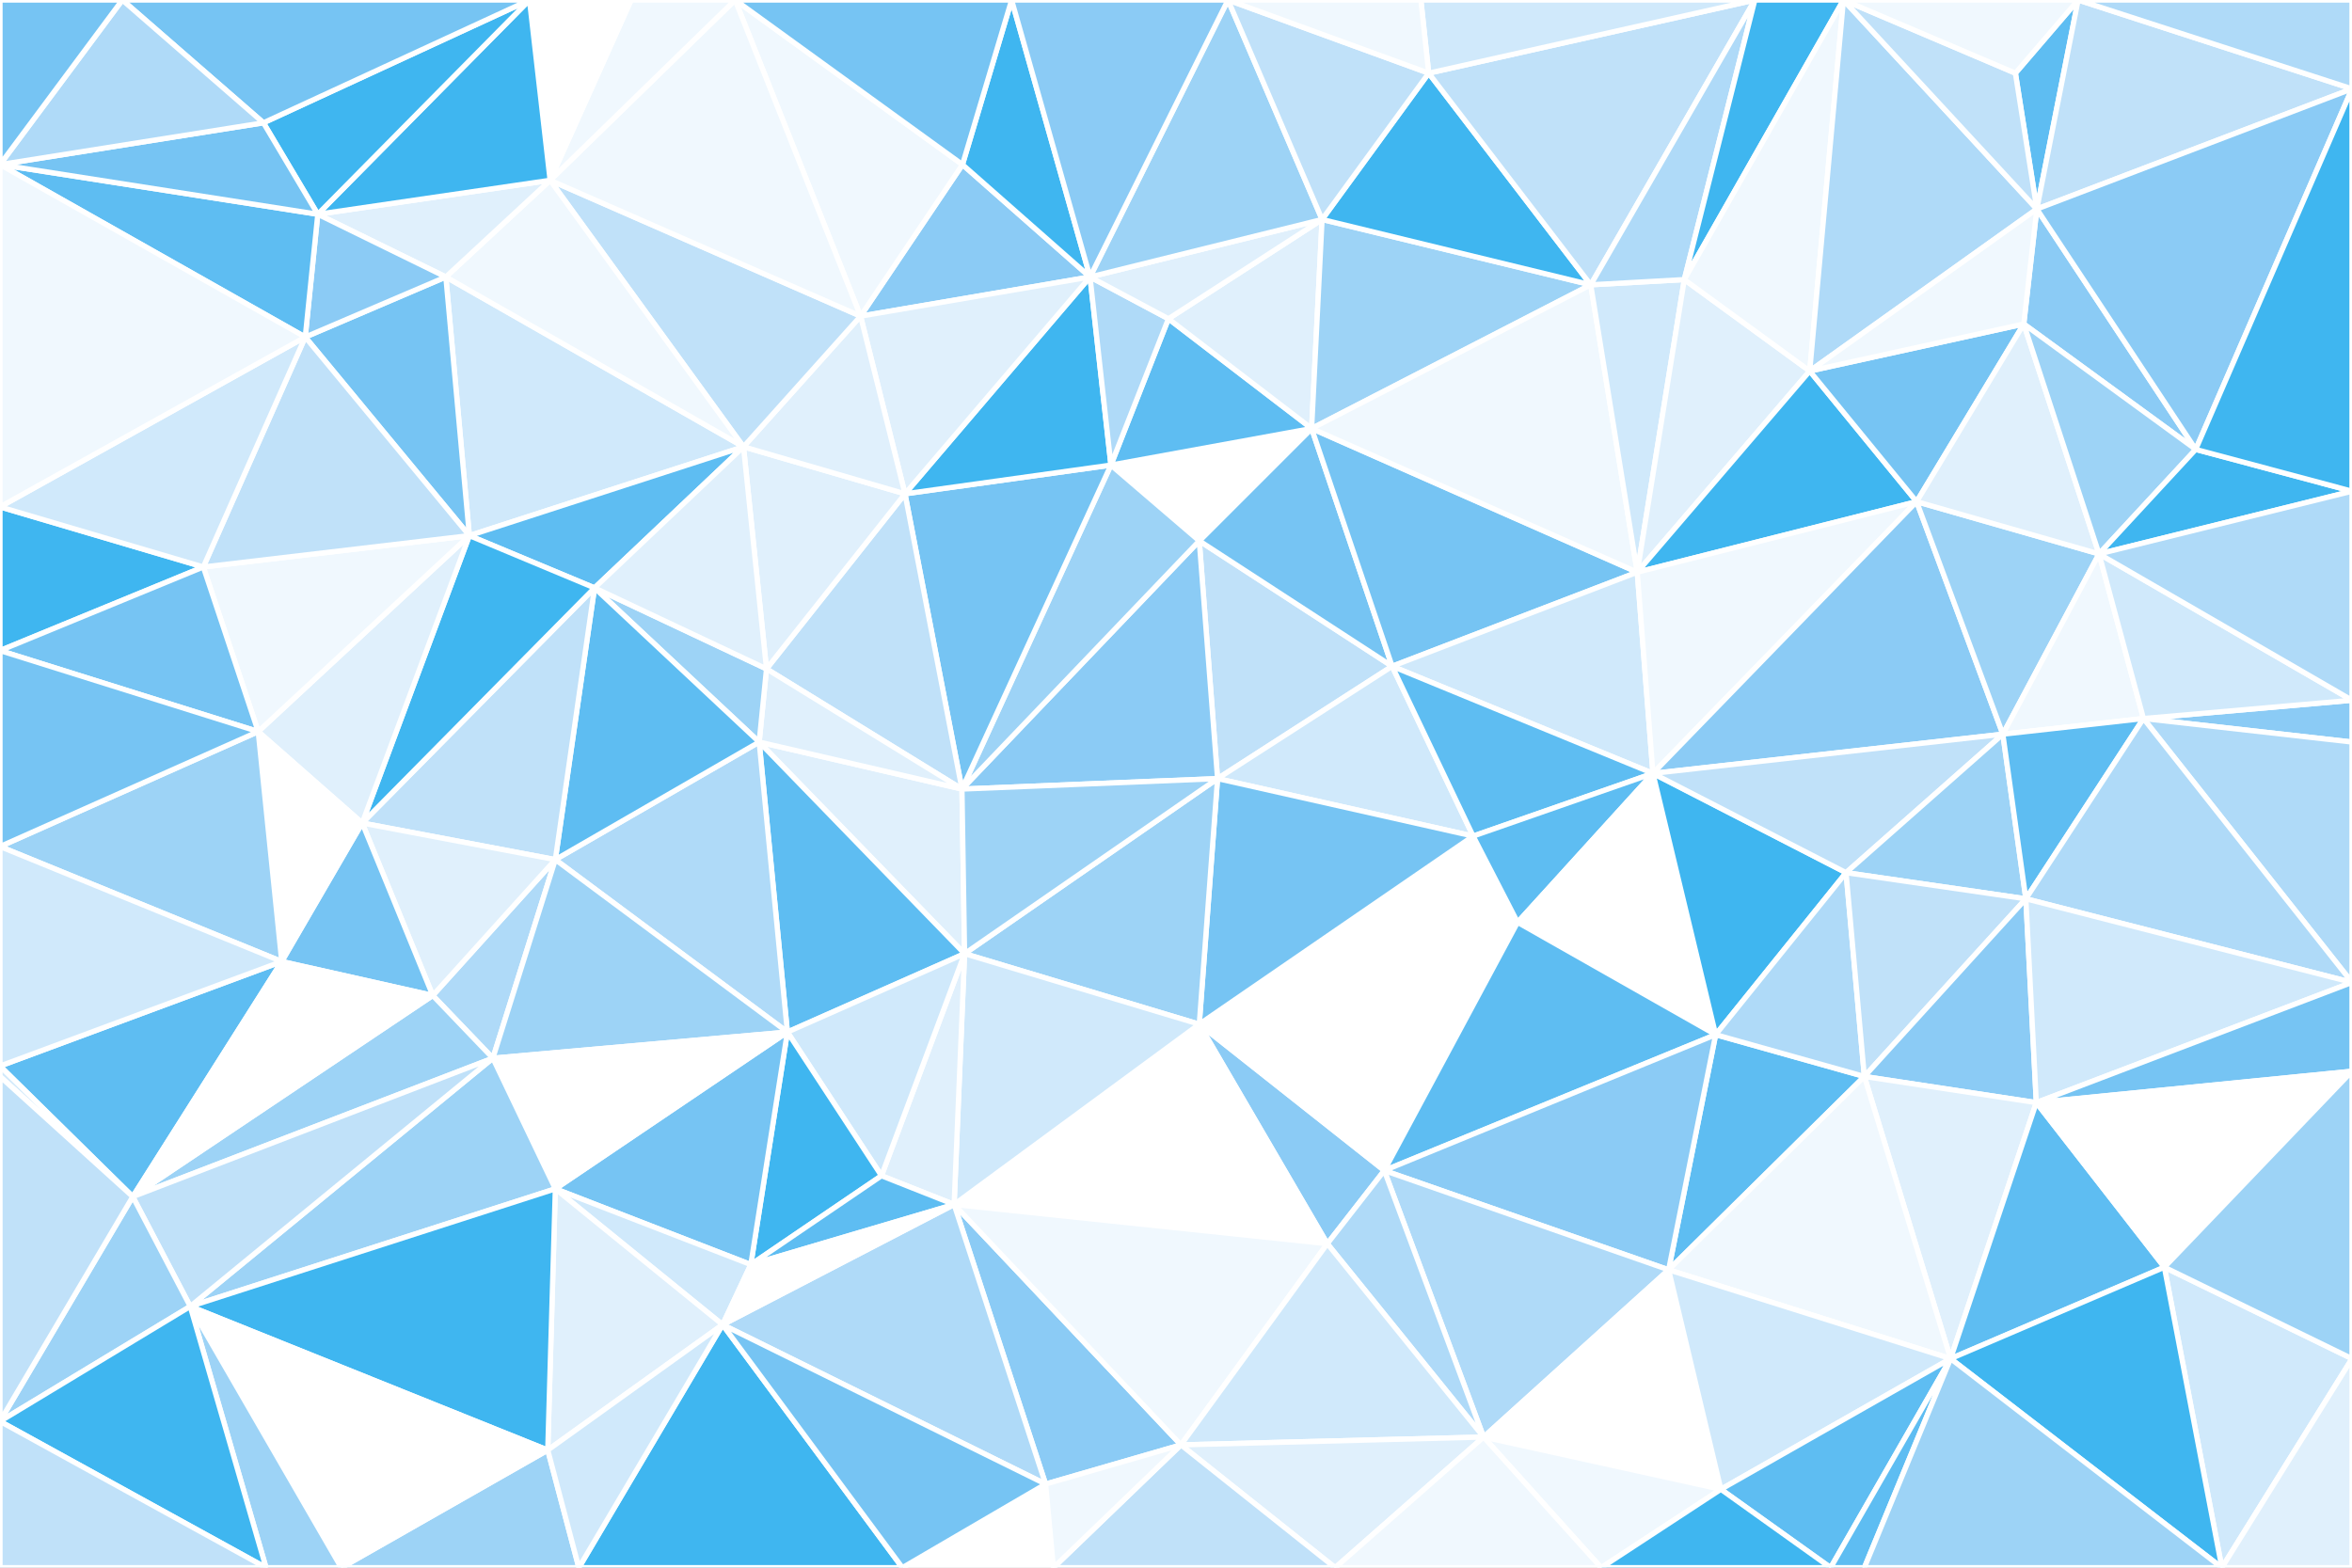<svg id="visual" viewBox="0 0 900 600" width="900" height="600" xmlns="http://www.w3.org/2000/svg" xmlns:xlink="http://www.w3.org/1999/xlink" version="1.1"><rect x="0" y="0" width="900" height="600" fill="#333333" stroke="none"/><g stroke-width="2" stroke-linejoin="bevel"><path d="M465.9 298L532.7 255L458.9 207Z" fill="#c0e1f9" stroke="#FFFFFF"></path><path d="M532.7 255L501.9 164L458.9 207Z" fill="#76c4f3" stroke="#FFFFFF"></path><path d="M501.9 164L425.1 178L458.9 207Z" fill="#ffffff" stroke="#FFFFFF"></path><path d="M458.9 207L368.1 302L465.9 298Z" fill="#8bcbf5" stroke="#FFFFFF"></path><path d="M465.9 298L563.7 320L532.7 255Z" fill="#d0e9fb" stroke="#FFFFFF"></path><path d="M532.7 255L626.5 219L501.9 164Z" fill="#76c4f3" stroke="#FFFFFF"></path><path d="M425.1 178L368.1 302L458.9 207Z" fill="#9dd3f6" stroke="#FFFFFF"></path><path d="M458.9 392L580.7 353L563.7 320Z" fill="#ffffff" stroke="#FFFFFF"></path><path d="M501.9 164L447.1 122L425.1 178Z" fill="#5ebdf2" stroke="#FFFFFF"></path><path d="M425.1 178L346.3 189L368.1 302Z" fill="#76c4f3" stroke="#FFFFFF"></path><path d="M458.9 392L563.7 320L465.9 298Z" fill="#76c4f3" stroke="#FFFFFF"></path><path d="M632.5 296L626.5 219L532.7 255Z" fill="#d0e9fb" stroke="#FFFFFF"></path><path d="M369.1 365L458.9 392L465.9 298Z" fill="#9dd3f6" stroke="#FFFFFF"></path><path d="M632.5 296L532.7 255L563.7 320Z" fill="#5ebdf2" stroke="#FFFFFF"></path><path d="M501.9 164L505.9 84L447.1 122Z" fill="#e0f0fc" stroke="#FFFFFF"></path><path d="M417.1 106L346.3 189L425.1 178Z" fill="#3fb6f0" stroke="#FFFFFF"></path><path d="M580.7 353L632.5 296L563.7 320Z" fill="#5ebdf2" stroke="#FFFFFF"></path><path d="M447.1 122L417.1 106L425.1 178Z" fill="#afdaf8" stroke="#FFFFFF"></path><path d="M290.5 284L369.1 365L368.1 302Z" fill="#e0f0fc" stroke="#FFFFFF"></path><path d="M368.1 302L369.1 365L465.9 298Z" fill="#9dd3f6" stroke="#FFFFFF"></path><path d="M608.7 109L505.9 84L501.9 164Z" fill="#9dd3f6" stroke="#FFFFFF"></path><path d="M447.1 122L505.9 84L417.1 106Z" fill="#e0f0fc" stroke="#FFFFFF"></path><path d="M346.3 189L293.3 256L368.1 302Z" fill="#c0e1f9" stroke="#FFFFFF"></path><path d="M626.5 219L608.7 109L501.9 164Z" fill="#f0f8fe" stroke="#FFFFFF"></path><path d="M293.3 256L290.5 284L368.1 302Z" fill="#e0f0fc" stroke="#FFFFFF"></path><path d="M368.3 63L329.3 121L417.1 106Z" fill="#8bcbf5" stroke="#FFFFFF"></path><path d="M417.1 106L329.3 121L346.3 189Z" fill="#e0f0fc" stroke="#FFFFFF"></path><path d="M346.3 189L284.5 171L293.3 256Z" fill="#e0f0fc" stroke="#FFFFFF"></path><path d="M507.9 476L529.7 448L458.9 392Z" fill="#8bcbf5" stroke="#FFFFFF"></path><path d="M458.9 392L529.7 448L580.7 353Z" fill="#ffffff" stroke="#FFFFFF"></path><path d="M580.7 353L656.5 396L632.5 296Z" fill="#ffffff" stroke="#FFFFFF"></path><path d="M329.3 121L284.5 171L346.3 189Z" fill="#e0f0fc" stroke="#FFFFFF"></path><path d="M293.3 256L227.5 225L290.5 284Z" fill="#9dd3f6" stroke="#FFFFFF"></path><path d="M626.5 219L644.5 107L608.7 109Z" fill="#d0e9fb" stroke="#FFFFFF"></path><path d="M608.7 109L546.7 28L505.9 84Z" fill="#3fb6f0" stroke="#FFFFFF"></path><path d="M692.5 142L644.5 107L626.5 219Z" fill="#e0f0fc" stroke="#FFFFFF"></path><path d="M387.1 0L368.3 63L417.1 106Z" fill="#3fb6f0" stroke="#FFFFFF"></path><path d="M170.6 106L179.6 205L284.5 171Z" fill="#d0e9fb" stroke="#FFFFFF"></path><path d="M529.7 448L656.5 396L580.7 353Z" fill="#5ebdf2" stroke="#FFFFFF"></path><path d="M733.4 192L692.5 142L626.5 219Z" fill="#3fb6f0" stroke="#FFFFFF"></path><path d="M365.1 461L507.9 476L458.9 392Z" fill="#ffffff" stroke="#FFFFFF"></path><path d="M638.5 486L713.4 412L656.5 396Z" fill="#5ebdf2" stroke="#FFFFFF"></path><path d="M290.5 284L301.3 395L369.1 365Z" fill="#5ebdf2" stroke="#FFFFFF"></path><path d="M369.1 365L365.1 461L458.9 392Z" fill="#d0e9fb" stroke="#FFFFFF"></path><path d="M671.5 0L546.7 28L608.7 109Z" fill="#c0e1f9" stroke="#FFFFFF"></path><path d="M505.9 84L469.9 0L417.1 106Z" fill="#9dd3f6" stroke="#FFFFFF"></path><path d="M733.4 192L626.5 219L632.5 296Z" fill="#f0f8fe" stroke="#FFFFFF"></path><path d="M671.5 0L543.7 0L546.7 28Z" fill="#d0e9fb" stroke="#FFFFFF"></path><path d="M656.5 396L706.4 334L632.5 296Z" fill="#3fb6f0" stroke="#FFFFFF"></path><path d="M337.3 450L365.1 461L369.1 365Z" fill="#e0f0fc" stroke="#FFFFFF"></path><path d="M301.3 395L337.3 450L369.1 365Z" fill="#d0e9fb" stroke="#FFFFFF"></path><path d="M546.7 28L469.9 0L505.9 84Z" fill="#c0e1f9" stroke="#FFFFFF"></path><path d="M179.6 205L227.5 225L284.5 171Z" fill="#5ebdf2" stroke="#FFFFFF"></path><path d="M284.5 171L227.5 225L293.3 256Z" fill="#e0f0fc" stroke="#FFFFFF"></path><path d="M290.5 284L212.5 329L301.3 395Z" fill="#afdaf8" stroke="#FFFFFF"></path><path d="M766.4 281L733.4 192L632.5 296Z" fill="#8bcbf5" stroke="#FFFFFF"></path><path d="M671.5 0L608.7 109L644.5 107Z" fill="#afdaf8" stroke="#FFFFFF"></path><path d="M546.7 28L543.7 0L469.9 0Z" fill="#f0f8fe" stroke="#FFFFFF"></path><path d="M469.9 0L387.1 0L417.1 106Z" fill="#8bcbf5" stroke="#FFFFFF"></path><path d="M368.3 63L281.3 0L329.3 121Z" fill="#f0f8fe" stroke="#FFFFFF"></path><path d="M656.5 396L713.4 412L706.4 334Z" fill="#afdaf8" stroke="#FFFFFF"></path><path d="M706.4 334L766.4 281L632.5 296Z" fill="#c0e1f9" stroke="#FFFFFF"></path><path d="M638.5 486L656.5 396L529.7 448Z" fill="#8bcbf5" stroke="#FFFFFF"></path><path d="M227.5 225L212.5 329L290.5 284Z" fill="#5ebdf2" stroke="#FFFFFF"></path><path d="M301.3 395L287.3 484L337.3 450Z" fill="#3fb6f0" stroke="#FFFFFF"></path><path d="M567.7 550L638.5 486L529.7 448Z" fill="#afdaf8" stroke="#FFFFFF"></path><path d="M775.2 344L766.4 281L706.4 334Z" fill="#9dd3f6" stroke="#FFFFFF"></path><path d="M400.1 568L451.9 553L365.1 461Z" fill="#8bcbf5" stroke="#FFFFFF"></path><path d="M365.1 461L451.9 553L507.9 476Z" fill="#f0f8fe" stroke="#FFFFFF"></path><path d="M507.9 476L567.7 550L529.7 448Z" fill="#afdaf8" stroke="#FFFFFF"></path><path d="M212.5 455L287.3 484L301.3 395Z" fill="#76c4f3" stroke="#FFFFFF"></path><path d="M337.3 450L287.3 484L365.1 461Z" fill="#5ebdf2" stroke="#FFFFFF"></path><path d="M210.5 69L284.5 171L329.3 121Z" fill="#c0e1f9" stroke="#FFFFFF"></path><path d="M227.5 225L138.6 315L212.5 329Z" fill="#c0e1f9" stroke="#FFFFFF"></path><path d="M713.4 412L775.2 344L706.4 334Z" fill="#c0e1f9" stroke="#FFFFFF"></path><path d="M451.9 553L567.7 550L507.9 476Z" fill="#d0e9fb" stroke="#FFFFFF"></path><path d="M705.4 0L671.5 0L644.5 107Z" fill="#3fb6f0" stroke="#FFFFFF"></path><path d="M705.4 0L644.5 107L692.5 142Z" fill="#f0f8fe" stroke="#FFFFFF"></path><path d="M774.4 124L692.5 142L733.4 192Z" fill="#76c4f3" stroke="#FFFFFF"></path><path d="M803.2 212L733.4 192L766.4 281Z" fill="#9dd3f6" stroke="#FFFFFF"></path><path d="M803.2 212L774.4 124L733.4 192Z" fill="#e0f0fc" stroke="#FFFFFF"></path><path d="M387.1 0L281.3 0L368.3 63Z" fill="#76c4f3" stroke="#FFFFFF"></path><path d="M820.2 275L803.2 212L766.4 281Z" fill="#f0f8fe" stroke="#FFFFFF"></path><path d="M281.3 0L210.5 69L329.3 121Z" fill="#f0f8fe" stroke="#FFFFFF"></path><path d="M276.5 507L400.1 568L365.1 461Z" fill="#afdaf8" stroke="#FFFFFF"></path><path d="M451.9 553L510.9 600L567.7 550Z" fill="#e0f0fc" stroke="#FFFFFF"></path><path d="M212.5 455L276.5 507L287.3 484Z" fill="#d0e9fb" stroke="#FFFFFF"></path><path d="M287.3 484L276.5 507L365.1 461Z" fill="#ffffff" stroke="#FFFFFF"></path><path d="M165.6 381L188.6 405L212.5 329Z" fill="#afdaf8" stroke="#FFFFFF"></path><path d="M212.5 329L188.6 405L301.3 395Z" fill="#9dd3f6" stroke="#FFFFFF"></path><path d="M779.4 80L705.4 0L692.5 142Z" fill="#afdaf8" stroke="#FFFFFF"></path><path d="M775.2 344L820.2 275L766.4 281Z" fill="#5ebdf2" stroke="#FFFFFF"></path><path d="M188.6 405L212.5 455L301.3 395Z" fill="#ffffff" stroke="#FFFFFF"></path><path d="M713.4 412L779.2 422L775.2 344Z" fill="#8bcbf5" stroke="#FFFFFF"></path><path d="M900 284L900 268L820.2 275Z" fill="#8bcbf5" stroke="#FFFFFF"></path><path d="M746.4 520L779.2 422L713.4 412Z" fill="#e0f0fc" stroke="#FFFFFF"></path><path d="M746.4 520L713.4 412L638.5 486Z" fill="#f0f8fe" stroke="#FFFFFF"></path><path d="M840.2 172L779.4 80L774.4 124Z" fill="#8bcbf5" stroke="#FFFFFF"></path><path d="M774.4 124L779.4 80L692.5 142Z" fill="#f0f8fe" stroke="#FFFFFF"></path><path d="M840.2 172L774.4 124L803.2 212Z" fill="#9dd3f6" stroke="#FFFFFF"></path><path d="M138.6 315L165.6 381L212.5 329Z" fill="#e0f0fc" stroke="#FFFFFF"></path><path d="M188.6 405L72.8 500L212.5 455Z" fill="#9dd3f6" stroke="#FFFFFF"></path><path d="M210.5 69L170.6 106L284.5 171Z" fill="#f0f8fe" stroke="#FFFFFF"></path><path d="M179.6 205L138.6 315L227.5 225Z" fill="#3fb6f0" stroke="#FFFFFF"></path><path d="M121.6 82L170.6 106L210.5 69Z" fill="#e0f0fc" stroke="#FFFFFF"></path><path d="M281.3 0L241.5 0L210.5 69Z" fill="#f0f8fe" stroke="#FFFFFF"></path><path d="M98.8 280L138.6 315L179.6 205Z" fill="#e0f0fc" stroke="#FFFFFF"></path><path d="M403.1 600L510.9 600L451.9 553Z" fill="#c0e1f9" stroke="#FFFFFF"></path><path d="M567.7 550L658.5 570L638.5 486Z" fill="#ffffff" stroke="#FFFFFF"></path><path d="M345.3 600L403.1 600L400.1 568Z" fill="#ffffff" stroke="#FFFFFF"></path><path d="M400.1 568L403.1 600L451.9 553Z" fill="#f0f8fe" stroke="#FFFFFF"></path><path d="M612.7 600L658.5 570L567.7 550Z" fill="#f0f8fe" stroke="#FFFFFF"></path><path d="M795.2 0L771.2 28L779.4 80Z" fill="#5ebdf2" stroke="#FFFFFF"></path><path d="M779.4 80L771.2 28L705.4 0Z" fill="#c0e1f9" stroke="#FFFFFF"></path><path d="M900 188L840.2 172L803.2 212Z" fill="#3fb6f0" stroke="#FFFFFF"></path><path d="M510.9 600L612.7 600L567.7 550Z" fill="#f0f8fe" stroke="#FFFFFF"></path><path d="M221.5 600L345.3 600L276.5 507Z" fill="#3fb6f0" stroke="#FFFFFF"></path><path d="M276.5 507L345.3 600L400.1 568Z" fill="#76c4f3" stroke="#FFFFFF"></path><path d="M241.5 0L202.6 0L210.5 69Z" fill="#ffffff" stroke="#FFFFFF"></path><path d="M658.5 570L746.4 520L638.5 486Z" fill="#d0e9fb" stroke="#FFFFFF"></path><path d="M700.5 600L746.4 520L658.5 570Z" fill="#5ebdf2" stroke="#FFFFFF"></path><path d="M77.8 217L98.8 280L179.6 205Z" fill="#f0f8fe" stroke="#FFFFFF"></path><path d="M138.6 315L107.8 368L165.6 381Z" fill="#76c4f3" stroke="#FFFFFF"></path><path d="M165.6 381L50.8 458L188.6 405Z" fill="#9dd3f6" stroke="#FFFFFF"></path><path d="M116.8 129L179.6 205L170.6 106Z" fill="#76c4f3" stroke="#FFFFFF"></path><path d="M121.6 82L116.8 129L170.6 106Z" fill="#8bcbf5" stroke="#FFFFFF"></path><path d="M98.8 280L107.8 368L138.6 315Z" fill="#ffffff" stroke="#FFFFFF"></path><path d="M212.5 455L209.6 555L276.5 507Z" fill="#e0f0fc" stroke="#FFFFFF"></path><path d="M202.6 0L121.6 82L210.5 69Z" fill="#3fb6f0" stroke="#FFFFFF"></path><path d="M116.8 129L77.8 217L179.6 205Z" fill="#c0e1f9" stroke="#FFFFFF"></path><path d="M900 34L795.2 0L779.4 80Z" fill="#c0e1f9" stroke="#FFFFFF"></path><path d="M771.2 28L795.2 0L705.4 0Z" fill="#f0f8fe" stroke="#FFFFFF"></path><path d="M0 249L77.8 217L0 194Z" fill="#3fb6f0" stroke="#FFFFFF"></path><path d="M0 408L50.8 458L107.8 368Z" fill="#5ebdf2" stroke="#FFFFFF"></path><path d="M72.8 500L209.6 555L212.5 455Z" fill="#3fb6f0" stroke="#FFFFFF"></path><path d="M612.7 600L700.5 600L658.5 570Z" fill="#3fb6f0" stroke="#FFFFFF"></path><path d="M900 520L828.2 485L850.2 600Z" fill="#d0e9fb" stroke="#FFFFFF"></path><path d="M746.4 520L828.2 485L779.2 422Z" fill="#5ebdf2" stroke="#FFFFFF"></path><path d="M900 284L820.2 275L900 376Z" fill="#afdaf8" stroke="#FFFFFF"></path><path d="M820.2 275L900 268L803.2 212Z" fill="#d0e9fb" stroke="#FFFFFF"></path><path d="M820.2 275L775.2 344L900 376Z" fill="#afdaf8" stroke="#FFFFFF"></path><path d="M840.2 172L900 34L779.4 80Z" fill="#8bcbf5" stroke="#FFFFFF"></path><path d="M700.5 600L713.4 600L746.4 520Z" fill="#5ebdf2" stroke="#FFFFFF"></path><path d="M900 376L775.2 344L779.2 422Z" fill="#d0e9fb" stroke="#FFFFFF"></path><path d="M900 268L900 188L803.2 212Z" fill="#afdaf8" stroke="#FFFFFF"></path><path d="M202.6 0L100.8 47L121.6 82Z" fill="#3fb6f0" stroke="#FFFFFF"></path><path d="M121.6 82L0 63L116.8 129Z" fill="#5ebdf2" stroke="#FFFFFF"></path><path d="M900 410L900 376L779.2 422Z" fill="#76c4f3" stroke="#FFFFFF"></path><path d="M130.6 600L221.5 600L209.6 555Z" fill="#9dd3f6" stroke="#FFFFFF"></path><path d="M209.6 555L221.5 600L276.5 507Z" fill="#d0e9fb" stroke="#FFFFFF"></path><path d="M828.2 485L900 410L779.2 422Z" fill="#ffffff" stroke="#FFFFFF"></path><path d="M900 188L900 34L840.2 172Z" fill="#3fb6f0" stroke="#FFFFFF"></path><path d="M0 324L107.8 368L98.8 280Z" fill="#9dd3f6" stroke="#FFFFFF"></path><path d="M107.8 368L50.8 458L165.6 381Z" fill="#ffffff" stroke="#FFFFFF"></path><path d="M50.8 458L72.8 500L188.6 405Z" fill="#c0e1f9" stroke="#FFFFFF"></path><path d="M0 194L77.8 217L116.8 129Z" fill="#d0e9fb" stroke="#FFFFFF"></path><path d="M77.8 217L0 249L98.8 280Z" fill="#76c4f3" stroke="#FFFFFF"></path><path d="M0 63L0 194L116.8 129Z" fill="#f0f8fe" stroke="#FFFFFF"></path><path d="M900 34L900 0L795.2 0Z" fill="#afdaf8" stroke="#FFFFFF"></path><path d="M0 249L0 324L98.8 280Z" fill="#76c4f3" stroke="#FFFFFF"></path><path d="M72.8 500L130.6 600L209.6 555Z" fill="#ffffff" stroke="#FFFFFF"></path><path d="M850.2 600L828.2 485L746.4 520Z" fill="#3fb6f0" stroke="#FFFFFF"></path><path d="M828.2 485L900 520L900 410Z" fill="#9dd3f6" stroke="#FFFFFF"></path><path d="M202.6 0L46.8 0L100.8 47Z" fill="#76c4f3" stroke="#FFFFFF"></path><path d="M100.8 47L0 63L121.6 82Z" fill="#76c4f3" stroke="#FFFFFF"></path><path d="M713.4 600L850.2 600L746.4 520Z" fill="#9dd3f6" stroke="#FFFFFF"></path><path d="M0 324L0 408L107.8 368Z" fill="#d0e9fb" stroke="#FFFFFF"></path><path d="M50.8 458L0 544L72.8 500Z" fill="#9dd3f6" stroke="#FFFFFF"></path><path d="M72.8 500L101.8 600L130.6 600Z" fill="#9dd3f6" stroke="#FFFFFF"></path><path d="M0 408L0 412L50.8 458Z" fill="#d0e9fb" stroke="#FFFFFF"></path><path d="M0 544L101.8 600L72.8 500Z" fill="#3fb6f0" stroke="#FFFFFF"></path><path d="M46.8 0L0 63L100.8 47Z" fill="#afdaf8" stroke="#FFFFFF"></path><path d="M850.2 600L900 600L900 520Z" fill="#e0f0fc" stroke="#FFFFFF"></path><path d="M46.8 0L0 0L0 63Z" fill="#76c4f3" stroke="#FFFFFF"></path><path d="M0 412L0 544L50.8 458Z" fill="#c0e1f9" stroke="#FFFFFF"></path><path d="M0 544L0 600L101.8 600Z" fill="#c0e1f9" stroke="#FFFFFF"></path></g></svg>
